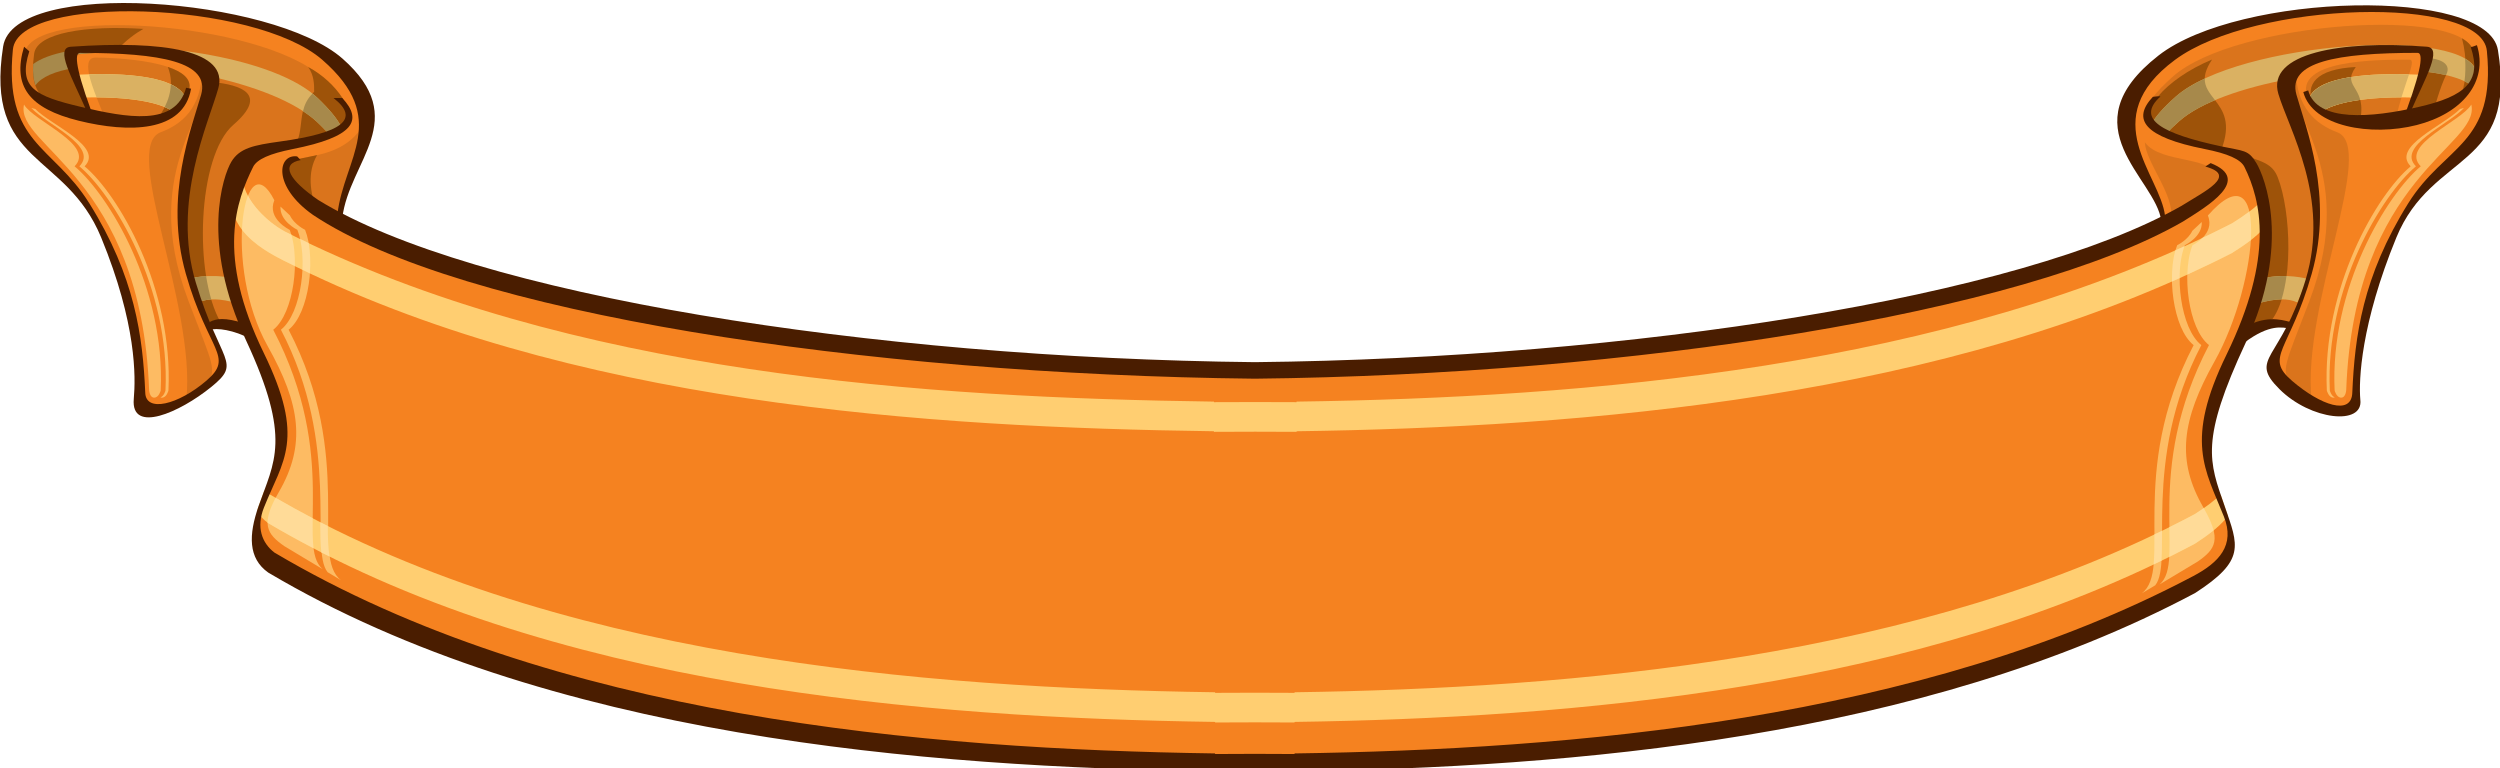 <?xml version="1.0" encoding="UTF-8" standalone="no"?>
<svg
   xmlns:dc="http://purl.org/dc/elements/1.1/"
   xmlns:cc="http://creativecommons.org/ns#"
   xmlns:rdf="http://www.w3.org/1999/02/22-rdf-syntax-ns#"
   xmlns:svg="http://www.w3.org/2000/svg"
   xmlns="http://www.w3.org/2000/svg"
   xmlns:sodipodi="http://sodipodi.sourceforge.net/DTD/sodipodi-0.dtd"
   xmlns:inkscape="http://www.inkscape.org/namespaces/inkscape"
   width="319"
   height="98"
   viewBox="0 0 84.402 25.929"
   version="1.1"
   id="svg4431"
   inkscape:version="1.0.1 (3bc2e813f5, 2020-09-07)"
   sodipodi:docname="banners-1640595-3.svg">
  <defs
     id="defs4425" />
  <sodipodi:namedview
     id="base"
     pagecolor="#ffffff"
     bordercolor="#666666"
     borderopacity="1.0"
     inkscape:pageopacity="0.0"
     inkscape:pageshadow="2"
     inkscape:zoom="0.16316073"
     inkscape:cx="-454.66494"
     inkscape:cy="-168.02298"
     inkscape:document-units="mm"
     inkscape:current-layer="layer1"
     inkscape:document-rotation="0"
     showgrid="false"
     units="px"
     fit-margin-top="0"
     fit-margin-left="0"
     fit-margin-right="0"
     fit-margin-bottom="0"
     inkscape:window-width="1436"
     inkscape:window-height="1020"
     inkscape:window-x="298"
     inkscape:window-y="53"
     inkscape:window-maximized="0" />
  <g
     inkscape:label="Ebene 1"
     inkscape:groupmode="layer"
     id="layer1"
     transform="translate(-240.019,-377.85)">
    <g
       id="g4423"
       transform="matrix(0.265,0,0,0.265,231.513,313.937)">
      <path
         d="m 37.051,243.44 c -2.505,0.905 -3.896,2.159 -4.14,3.724 -1.408,9.053 1.802,11.892 5.517,15.176 2.411,2.13 5.145,4.547 6.946,8.93 3.24,7.887 4.688,15.07 4.186,20.769 -0.116,1.33 0.424,1.614 0.602,1.711 1.543,0.82 5.651,-1.225 8.572,-3.589 2.342,-1.893 2.199,-2.209 0.83,-5.209 l -0.739,-1.655 c -0.054,-0.123 -0.047,-0.261 0.019,-0.378 0.066,-0.114 0.184,-0.188 0.316,-0.205 1.076,-0.132 2.68,0.196 4.184,0.855 0.096,0.044 0.172,0.117 0.215,0.214 l 0.27,0.595 c 5.321,11.426 4.02,14.915 2.217,19.746 l -0.619,1.699 c -1.387,3.99 -1.052,6.442 1.084,7.963 36.418,21.585 86.154,24.748 120.4,25.246 -0.006,0.07 5.056,0.055 5.056,0.055 0.006,0 5.064,0.016 5.064,0.016 31.734,-0.531 78.141,-3.385 114.52,-22.735 5.933,-3.826 5.386,-5.388 3.763,-10.028 l -0.344,-0.984 c -1.875,-5.373 -2.909,-8.332 2.868,-20.73 0.034,-0.073 0.069,-0.152 0.069,-0.152 0.029,-0.07 0.074,-0.123 0.135,-0.167 2.57,-1.843 4.149,-1.928 5.357,-1.77 0.14,0.021 0.263,0.1 0.324,0.226 0.062,0.126 0.062,0.267 -0.008,0.39 l -1.273,2.218 c -1.439,2.391 -1.78,2.959 0.342,5.08 2.812,2.81 7.09,3.961 8.893,3.07 0.562,-0.275 0.795,-0.721 0.711,-1.365 -0.118,-1.339 -0.443,-8.555 4.622,-20.883 1.829,-4.45 4.711,-6.794 7.253,-8.859 3.826,-3.105 7.133,-5.795 5.655,-14.792 -0.233,-1.418 -1.548,-2.607 -3.911,-3.53 -9.047,-3.542 -30.564,-1.813 -38.651,4.494 -8.024,6.255 -4.822,11.168 -1.997,15.501 1.055,1.617 2.05,3.144 2.401,4.638 0.046,0.19 -0.047,0.387 -0.222,0.472 -21.294,10.579 -67.735,18.035 -115.57,18.551 -48.654,-0.524 -95.418,-8.142 -116.37,-18.958 -0.163,-0.082 -0.252,-0.264 -0.222,-0.442 0.357,-2.115 1.246,-4.04 2.105,-5.9 2.059,-4.465 3.836,-8.314 -2.035,-13.494 -6.71,-5.915 -28.598,-9.056 -38.394,-5.514 z"
         id="path8"
         style="fill:#f58220" />
      <path
         d="m 326.59,292.1 c -1.257,-12.026 8.317,-32.147 3.275,-34.069 -2.787,-1.04 -5.188,-3.149 -5.293,-7.901 -2.234,4.972 8.373,11.93 1.742,29.405 -3.149,8.294 -3.741,8.725 -2.18,10.907 0.341,0.48 1.41,1.113 2.456,1.658 z"
         fill="#da741c"
         id="path222" />
      <path
         d="m 330.36,291.84 c 0.606,0 0.645,-0.987 0.645,-0.987 1.02,-27.261 17.15,-31.037 15.935,-36.352 -1.233,2.147 -9.154,5.139 -6.439,7.866 -4.289,3.574 -11.587,15.498 -10.973,28.564 -0.001,0.001 0.226,0.909 0.832,0.909 z"
         fill="#fdbb63"
         id="path224" />
      <path
         d="m 339.22,262.37 c -2.487,-2.499 4.239,-5.218 6.287,-7.307 0,0 0.393,-0.1 0.498,-0.129 -1.898,2.106 -8.654,4.884 -6.117,7.436 -4.289,3.574 -11.587,15.498 -10.974,28.564 0,0 0.178,0.703 0.633,0.87 -0.054,0.023 -0.111,0.038 -0.177,0.038 -0.606,0 -0.835,-0.908 -0.835,-0.908 -0.612,-13.066 6.396,-24.99 10.685,-28.564 z"
         fill="#fdbb63"
         id="path226" />
      <path
         d="m 318.41,283.1 c 4.327,-8.262 2.413,-21.275 -1.341,-22.494 -6.921,-2.25 -17.15,-1.705 -8.131,-9.688 7.914,-7.008 37.5,-9.062 38.334,-2.977 0.932,6.797 -5.829,7.734 -8.826,8.191 1.761,-4.333 3.115,-8.13 1.626,-8.265 -1.489,-0.135 -19.241,-1.761 -17.208,4.066 2.032,5.824 8.512,17.839 0.434,30.949 -1.678,-0.473 -3.502,-0.215 -4.888,0.218 z"
         fill="#da741c"
         id="path228" />
      <path
         d="m 312.12,312.7 c 2.208,-1.556 3.08,-2.76 0.699,-6.853 -3.496,-6.015 -2.771,-11.18 1.4,-18.606 5.734,-10.21 7.021,-27.551 -0.84,-18.604 0.979,2.379 -1.958,3.776 -1.958,3.776 -1.399,3.498 -0.56,10.632 2.098,12.729 -8.532,16.368 -2.825,27.542 -6.294,30.495 z"
         fill="#fdbb63"
         id="path230" />
      <path
         d="m 312.6,269.46 c 0.117,1.881 -2.152,2.959 -2.152,2.959 -1.399,3.498 -0.561,10.632 2.099,12.729 -7.74,14.842 -3.481,27.624 -5.874,30.601 l -1.729,1.034 c 4.066,-3.035 -1.91,-15.267 6.623,-31.635 -2.658,-2.098 -3.497,-9.231 -2.098,-12.729 0,0 1.379,-0.656 1.932,-1.837 z"
         fill="#fdbb63"
         id="path232" />
      <path
         d="m 339.08,248.78 c -4.303,0 -14.684,0.018 -13.041,4.784 0.969,2.812 7.542,3.932 11.316,2.769 0.772,-4.123 2.751,-7.553 1.725,-7.553 z"
         fill="#da741c"
         id="path234" />
      <path
         d="m 321.59,281.86 c 2.861,-4.011 2.361,-13.907 0.687,-18.094 -0.687,-1.717 -1.831,-2.06 -5.725,-3.205 4.122,1.831 6.007,9.803 1.857,22.538 1.464,-0.668 3.181,-1.239 3.181,-1.239 z"
         fill="#9e5309"
         id="path236" />
      <path
         d="m 315.06,260.33 c 2.748,-6.987 -4.581,-6.413 -1.146,-11.566 -6.068,2.517 -9.659,6.996 -7.443,8.476 2.404,1.601 7.902,2.861 8.589,3.09 z"
         fill="#9e5309"
         id="path238" />
      <path
         d="m 332.73,256.78 c 1.07,-4.772 -2.447,-4.339 -0.51,-7.063 -5.049,0.249 -6.529,2.229 -5.406,4.834 1.008,2.337 5.351,2.071 5.916,2.229 z"
         fill="#9e5309"
         id="path240" />
      <path
         d="m 341.64,248.61 c 0.658,0 2.924,0.439 2.119,2.048 -0.804,1.608 -1.607,4.605 -1.607,4.605 l -3.389,0.75 c 0,0 1.89,-5.13 2.877,-7.403 z"
         fill="#9e5309"
         id="path242" />
      <path
         d="m 308.7,269.02 c 0.448,-3.012 -3.237,-7.143 -3.349,-9.712 2.121,2.903 9.126,1.5 9.715,5.024 0.223,1.342 -6.366,4.688 -6.366,4.688 z"
         fill="#da741c"
         id="path244" />
      <path
         d="m 347.27,247.94 c -0.104,-0.747 -0.644,-1.371 -1.52,-1.878 0.68,2.54 0.592,5.244 -0.091,7.351 1.219,-1.187 1.96,-2.912 1.611,-5.473 z"
         fill="#9e5309"
         id="path246" />
      <path
         d="m 63.529,283.1 c -4.324,-8.262 -2.411,-21.275 1.342,-22.494 6.921,-2.25 17.15,-1.705 8.133,-9.688 -7.916,-7.008 -36.94,-8.997 -37.775,-2.915 -0.931,6.8 4.88,6.911 8.267,8.13 -1.762,-4.333 -3.117,-8.13 -1.627,-8.265 1.49,-0.135 19.241,-1.761 17.208,4.066 -2.032,5.824 -6.966,16.632 -0.434,30.949 1.678,-0.474 3.503,-0.216 4.886,0.217 z"
         fill="#da741c"
         id="path248" />
      <path
         d="m 69.587,259.75 c 1.413,-1.714 0.194,-4.901 2.535,-6.879 0,-0.914 0,-2.083 -0.762,-3.149 3.606,1.881 6.469,6.117 4.69,7.521 -1.956,1.543 -4.455,1.944 -6.463,2.507 z"
         fill="#9e5309"
         id="path250" />
      <path
         d="m 36.446,248.03 c -0.842,6.138 1.926,6.398 6.998,7.535 -1.59,-3.917 -2.813,-7.342 -1.467,-7.465 0.435,-0.038 2.42,-0.217 4.835,-0.267 1.147,-1.456 2.684,-2.476 3.55,-2.971 -7.308,-0.468 -13.55,0.49 -13.916,3.168 z"
         fill="#9e5309"
         id="path252" />
      <path
         d="m 55.836,292.1 c 1.257,-12.026 -8.317,-32.147 -3.275,-34.069 2.788,-1.04 5.188,-3.149 5.292,-7.901 2.236,4.972 -8.373,11.93 -1.741,29.405 3.149,8.294 3.741,8.725 2.18,10.907 -0.341,0.48 -1.41,1.113 -2.456,1.658 z"
         fill="#da741c"
         id="path254" />
      <path
         d="m 45.29,255.82 c -1.021,-2.628 -3.212,-7.304 -1.021,-7.304 2.19,0 12.803,0.375 11.933,4.043 -1.242,5.279 -9.596,4.866 -10.912,3.261 z"
         fill="#da741c"
         id="path256" />
      <path
         d="m 60.213,282.25 c -3.47,-5.95 -2.976,-21.199 1.612,-25.166 4.587,-3.967 0.867,-5.083 -2.604,-5.452 -2.355,6.691 -6.818,17.106 -0.867,31.113 0.868,-0.246 1.859,-0.495 1.859,-0.495 z"
         fill="#9e5309"
         id="path258" />
      <path
         d="m 51.74,291.84 c -0.606,0 -0.645,-0.987 -0.645,-0.987 -1.021,-27.261 -17.151,-31.037 -15.937,-36.352 1.235,2.147 9.154,5.139 6.441,7.866 4.287,3.574 11.587,15.498 10.972,28.564 0.001,0.001 -0.226,0.909 -0.831,0.909 z"
         fill="#fdbb63"
         id="path260" />
      <path
         d="m 42.875,262.37 c 2.485,-2.499 -4.239,-5.218 -6.287,-7.307 0,0 -0.393,-0.1 -0.498,-0.129 1.898,2.106 8.654,4.884 6.117,7.436 4.288,3.574 11.587,15.498 10.972,28.564 0,0 -0.176,0.703 -0.633,0.87 0.056,0.023 0.111,0.038 0.179,0.038 0.606,0 0.833,-0.908 0.833,-0.908 0.614,-13.066 -6.395,-24.99 -10.683,-28.564 z"
         fill="#fdbb63"
         id="path262" />
      <path
         d="m 75.581,269.62 c 0,0 -5.876,-1.819 -7.135,-5.874 -1.26,-4.061 6.893,-0.624 10.256,-7.201 0.389,2.534 -4,10.995 -3.121,13.075 z"
         fill="#da741c"
         id="path264" />
      <path
         d="m 68.306,310.75 c -2.205,-1.559 -3.077,-2.763 -0.698,-6.855 3.498,-6.015 2.772,-11.177 -1.399,-18.606 -5.734,-10.207 -3.077,-26.297 0.84,-18.601 -0.979,2.376 1.959,3.776 1.959,3.776 1.398,3.495 0.559,10.629 -2.098,12.727 8.532,16.368 2.825,27.542 6.294,30.498 z"
         fill="#fdbb63"
         id="path266" />
      <path
         d="m 67.831,267.5 c -0.113,1.878 2.154,2.959 2.154,2.959 1.398,3.495 0.559,10.629 -2.098,12.727 7.738,14.845 3.553,27.914 5.945,30.888 l 1.727,1.04 c -4.064,-3.035 1.84,-15.56 -6.692,-31.928 2.657,-2.098 3.497,-9.231 2.098,-12.727 0,0 -1.382,-0.659 -1.934,-1.84 z"
         fill="#fdbb63"
         id="path268" />
      <path
         d="m 53.48,249.71 c 0.976,2.505 0.024,4.761 -1.406,6.773 1.919,-0.562 3.62,-1.758 4.128,-3.917 0.32,-1.351 -0.922,-2.253 -2.722,-2.856 z"
         fill="#9e5309"
         id="path270" />
      <path
         d="m 72.553,268.24 c -0.999,-2.531 -1.315,-5.145 -0.056,-7.298 -2.613,0.598 -4.738,0.583 -4.051,2.801 0.638,2.056 2.463,3.536 4.107,4.497 z"
         fill="#9e5309"
         id="path272" />
      <path
         d="m 309.3,253.48 c -1.664,1.471 -2.673,2.654 -3.169,3.618 0.299,0.516 1.486,1.178 1.827,1.236 0.479,-0.521 1.062,-1.087 1.761,-1.708 2.769,-2.452 8.191,-4.292 14.104,-5.396 0.508,-1.497 2.123,-2.774 6.324,-3.396 5.503,-0.817 9.73,-0.255 10.393,-0.255 0.571,0 0.836,0.993 0.342,2.704 2.666,0.29 4.807,0.858 6.037,1.731 0.34,-0.647 0.715,-1.512 0.715,-1.512 -0.834,-6.084 -30.419,-4.03 -38.334,2.978 z"
         fill="#dab162"
         id="path578" />
      <path
         d="m 346.75,251.92 c 0.309,-0.624 0.514,-1.339 0.578,-2.171 -0.25,-0.41 -0.645,-0.776 -1.181,-1.093 0.07,0.99 0.053,1.966 -0.077,2.886 0.247,0.117 0.475,0.243 0.68,0.378 z"
         fill="#a7894b"
         id="path580" />
      <path
         d="m 320.38,268.64 c -0.188,-0.519 -0.367,-1.011 -0.535,-1.485 -0.805,0.753 -1.903,1.559 -3.387,2.481 -36.188,18.527 -82.657,22.198 -119.18,22.711 v 0.07 c -1.721,0 -3.482,-0.006 -5.26,-0.015 -1.78,0.009 -3.541,0.015 -5.262,0.015 v -0.07 c -36.342,-0.51 -82.118,-3.372 -118.31,-21.642 -1.985,-1.002 -6.475,-4.62 -5.251,-8.517 -0.188,-0.126 -1.408,3.709 -1.521,5.306 0.409,3.709 4.65,5.912 6.562,6.882 36.217,18.363 82.104,21.24 118.52,21.747 v 0.073 c 1.721,0 3.481,-0.009 5.262,-0.018 1.777,0.009 3.539,0.018 5.26,0.018 v -0.073 c 36.519,-0.513 82.988,-4.184 119.18,-22.711 2.207,-1.371 3.575,-2.487 4.363,-3.554 -0.138,-0.389 -0.285,-0.79 -0.441,-1.218 z"
         fill="#ffce71"
         id="path582" />
      <path
         d="m 315.52,305.67 c -0.181,-0.519 -0.353,-1.011 -0.515,-1.485 -0.774,0.753 -1.832,1.562 -3.26,2.481 -34.833,18.527 -79.564,22.199 -114.72,22.71 v 0.074 c -1.654,0 -3.352,-0.01 -5.062,-0.018 -1.712,0.008 -3.406,0.018 -5.063,0.018 v -0.074 c -36.901,-0.539 -85.151,-4.291 -120.63,-25.324 -0.182,-0.129 -0.337,-0.267 -0.492,-0.407 -0.241,0.653 -0.497,1.324 -0.745,2.039 -0.068,0.199 -0.129,0.387 -0.191,0.577 0.334,0.589 0.791,1.119 1.429,1.567 35.481,21.032 83.731,24.788 120.63,25.325 v 0.072 c 1.657,0 3.352,-0.006 5.063,-0.018 1.711,0.012 3.408,0.018 5.062,0.018 v -0.072 c 35.154,-0.51 79.886,-4.184 114.72,-22.711 2.123,-1.371 3.44,-2.487 4.199,-3.554 -0.133,-0.389 -0.274,-0.79 -0.425,-1.218 z"
         fill="#ffce71"
         id="path584" />
      <g
         fill="#ffdb98"
         id="g598">
        <path
           d="m 72.049,311.04 c -0.136,-1.055 -0.134,-2.338 -0.114,-3.841 -1.596,-0.835 -3.168,-1.702 -4.72,-2.602 -0.722,1.359 -1.031,2.367 -1.021,3.176 0.024,0.021 0.045,0.041 0.071,0.056 1.89,1.122 3.826,2.185 5.784,3.211 z"
           id="path586" />
        <path
           d="m 310.4,272.55 c -0.386,0.173 -0.771,0.354 -1.157,0.524 -0.33,1.131 -0.467,2.52 -0.436,3.967 0.324,-0.144 0.649,-0.281 0.972,-0.428 0.003,-1.523 0.206,-2.958 0.621,-4.063 z"
           id="path588" />
        <path
           d="m 307.47,312.61 c 0.064,-1.075 0.063,-2.355 0.068,-3.812 -0.321,0.158 -0.645,0.313 -0.967,0.466 0.006,1.45 -0.002,2.733 -0.104,3.826 0.335,-0.161 0.669,-0.316 1.003,-0.48 z"
           id="path590" />
        <path
           d="m 318.66,268.13 c -0.62,0.472 -1.34,0.964 -2.203,1.503 -1.24,0.633 -2.494,1.248 -3.758,1.849 -0.598,0.604 -1.28,0.932 -1.28,0.932 -0.405,1.014 -0.616,2.332 -0.656,3.741 1.921,-0.879 3.825,-1.787 5.694,-2.745 0.95,-0.589 1.736,-1.131 2.397,-1.646 0.089,-1.436 0.029,-2.679 -0.194,-3.634 z"
           id="path592" />
        <path
           d="m 73.858,308.19 c -0.321,-0.158 -0.645,-0.316 -0.965,-0.48 0.006,1.518 0.022,2.815 0.146,3.855 0.345,0.176 0.697,0.34 1.043,0.516 -0.183,-1.073 -0.222,-2.379 -0.224,-3.891 z"
           id="path594" />
        <path
           d="m 311.74,310.44 c 0.943,-0.609 1.719,-1.166 2.365,-1.69 -0.188,-0.765 -0.588,-1.685 -1.251,-2.836 -0.346,0.243 -0.714,0.492 -1.114,0.75 -1.078,0.574 -2.166,1.131 -3.262,1.676 0.02,1.45 0.043,2.713 -0.023,3.791 1.104,-0.549 2.199,-1.114 3.285,-1.691 z"
           id="path596" />
      </g>
      <path
         d="m 54.255,255.43 c 0.406,-0.132 1.221,-1.148 1.493,-1.761 -1.302,-3.255 -9.925,-3.155 -13.769,-2.974 0.192,0.756 0.482,1.717 0.89,2.915 2.297,-0.078 8.628,-0.064 11.386,1.82 z"
         fill="#ffce71"
         id="path600" />
      <path
         d="m 43.444,250.64 c 0.186,0.882 0.559,1.931 0.954,2.944 2.866,0.006 7.577,0.287 9.856,1.843 0.017,-0.003 0.035,-0.021 0.053,-0.026 0.293,-0.22 0.559,-0.469 0.799,-0.744 0.268,-0.331 0.514,-0.706 0.642,-0.99 -1.155,-2.892 -8.073,-3.135 -12.304,-3.027 z"
         fill="#dab162"
         id="path602" />
      <path
         d="m 53.858,251.93 c -0.027,1.011 -0.316,1.978 -0.779,2.897 0.434,0.176 0.838,0.372 1.176,0.604 0.006,-0.003 0.014,-0.006 0.021,-0.012 0.027,-0.021 0.057,-0.044 0.084,-0.064 0.271,-0.208 0.521,-0.437 0.746,-0.694 0.268,-0.331 0.514,-0.706 0.642,-0.99 -0.296,-0.742 -0.976,-1.307 -1.89,-1.741 z"
         fill="#a7894b"
         id="path604" />
      <path
         d="m 47.416,247.14 c -4.934,0.021 -9.132,0.729 -11.093,2.203 -0.063,1.131 0.039,2.016 0.288,2.722 0.759,-1.09 2.508,-1.813 4.881,-2.206 -0.196,-1.046 -0.094,-1.714 0.485,-1.767 0.435,-0.038 2.42,-0.217 4.835,-0.267 0.191,-0.243 0.396,-0.468 0.604,-0.685 z"
         fill="#a7894b"
         id="path606" />
      <path
         d="m 72.563,253.67 c -5.33,-5.089 -20.894,-7.406 -30.192,-6.22 11.966,-0.501 15.515,1.553 16.198,3.398 5.812,1.239 11.221,3.29 13.994,5.936 0.436,0.419 0.827,0.812 1.173,1.187 l 1.837,-0.642 c -0.5,-0.985 -1.463,-2.183 -3.01,-3.659 z"
         fill="#dab162"
         id="path608" />
      <path
         d="m 71.897,253.12 c -0.666,0.665 -1.015,1.433 -1.201,2.235 0.697,0.457 1.342,0.929 1.867,1.43 0.436,0.419 0.827,0.812 1.173,1.187 l 1.837,-0.642 c -0.5,-0.984 -1.463,-2.183 -3.01,-3.659 -0.198,-0.191 -0.438,-0.37 -0.666,-0.551 z"
         fill="#a7894b"
         id="path610" />
      <path
         d="m 62.263,279.79 c -2.119,-0.571 -3.585,-0.653 -4.889,-0.082 -0.65,-1.468 -1.222,-3.015 -1.222,-3.015 0,0 2.607,-0.735 5.458,-0.082 z"
         fill="#dab162"
         id="path612" />
      <path
         d="m 58.356,276.36 c -0.969,0.059 -1.706,0.208 -2.025,0.281 0.126,0.521 0.267,1.052 0.42,1.582 0.186,0.46 0.398,0.973 0.623,1.479 0.512,-0.226 1.049,-0.346 1.639,-0.378 -0.268,-0.913 -0.489,-1.912 -0.657,-2.964 z"
         fill="#a7894b"
         id="path614" />
      <path
         d="m 327.8,255.43 c -0.416,-0.132 -1.246,-1.148 -1.523,-1.761 1.327,-3.255 10.125,-3.155 14.045,-2.974 -0.196,0.756 -0.492,1.717 -0.908,2.915 -2.345,-0.078 -8.802,-0.064 -11.614,1.82 z"
         fill="#ffce71"
         id="path616" />
      <path
         d="m 326.28,253.67 c 0.203,0.451 0.707,1.116 1.123,1.491 0.133,0.091 0.269,0.176 0.415,0.264 2.38,-1.582 7.327,-1.84 10.224,-1.837 0.346,-1.137 0.709,-2.145 0.968,-2.938 -4.295,-0.12 -11.534,0.088 -12.73,3.02 z"
         fill="#dab162"
         id="path618" />
      <path
         d="m 312.98,251.19 c -1.479,0.688 -2.74,1.456 -3.687,2.291 -1.603,1.415 -2.591,2.563 -3.105,3.507 0.083,0.091 0.17,0.179 0.282,0.255 0.465,0.308 1.047,0.606 1.687,0.885 0.44,-0.466 0.948,-0.961 1.556,-1.5 1.131,-0.999 2.707,-1.898 4.574,-2.687 -0.674,-0.879 -1.331,-1.658 -1.307,-2.751 z"
         fill="#a7894b"
         id="path620" />
      <path
         d="m 319.9,279.79 c 2.119,-0.571 3.585,-0.653 4.889,-0.082 0.65,-1.468 1.222,-3.015 1.222,-3.015 0,0 -2.607,-0.735 -5.458,-0.082 z"
         fill="#dab162"
         id="path622" />
      <path
         d="m 320.55,276.61 -0.652,3.179 c 1.113,-0.302 2.044,-0.46 2.867,-0.466 0.284,-0.908 0.49,-1.916 0.63,-2.974 -0.847,-0.026 -1.83,0.029 -2.845,0.261 z"
         fill="#a7894b"
         id="path624" />
      <path
         d="m 341.64,248.61 c 0.032,0.398 -0.123,1.014 -0.375,1.72 0.885,0.108 1.707,0.246 2.452,0.419 0.015,-0.029 0.028,-0.062 0.042,-0.091 0.805,-1.609 -1.461,-2.048 -2.119,-2.048 z"
         fill="#a7894b"
         id="path626" />
      <path
         d="m 326.48,253.32 c 0.039,0.369 0.139,0.756 0.307,1.157 0.344,0.454 0.758,0.87 1.014,0.952 1.199,-0.803 3.062,-1.263 4.988,-1.526 -0.362,-1.389 -1.266,-1.928 -1.152,-2.906 -2.35,0.36 -4.364,1.057 -5.157,2.323 z"
         fill="#a7894b"
         id="path628" />
      <g
         fill="#ffdb98"
         id="g634">
        <path
           d="m 68.247,274.38 c 0.469,0.24 0.947,0.463 1.418,0.694 0.031,-1.459 -0.112,-2.862 -0.451,-3.996 -0.25,-0.123 -0.505,-0.243 -0.757,-0.369 -1.283,-0.647 -3.606,-2.394 -4.764,-4.597 -0.409,1.025 -0.68,2.534 -0.767,4.324 1.509,1.982 3.984,3.265 5.321,3.944 z"
           id="path630" />
        <path
           d="m 71.422,272.15 c -0.364,-0.173 -0.726,-0.354 -1.089,-0.53 0.268,1.157 0.367,2.525 0.298,3.923 0.317,0.155 0.63,0.316 0.948,0.466 0.1,-1.351 0.049,-2.687 -0.157,-3.859 z"
           id="path632" />
      </g>
      <g
         fill="#4a1d00"
         id="g922">
        <path
           d="m 75.722,248.64 c -8.854,-7.799 -41.861,-10.315 -43.225,-1.538 -2.363,15.199 7.955,13.298 12.488,24.334 4.535,11.036 4.4,17.807 4.156,20.569 -0.393,4.491 5.861,1.723 9.855,-1.512 3.994,-3.231 1.187,-2.921 -1.943,-13.283 -3.133,-10.368 1.65,-20.42 2.86,-24.794 1.315,-4.758 -6.788,-6.129 -18.814,-5.279 -2.046,0.146 0.217,4.014 1.966,8.033 l 0.648,0.111 c -2.291,-6.249 -1.965,-7.362 -1.426,-7.362 10.33,0 16.604,1.166 15.434,5.323 -1.168,4.16 -4.773,12.902 -1.949,22.819 2.826,9.914 6.234,10.518 2.629,13.611 -3.605,3.091 -7.764,4.119 -7.801,1.494 -0.312,-7.09 -1.283,-14.73 -7.129,-24.091 -4.676,-7.482 -10.908,-7.556 -9.731,-19.588 0.696,-7.125 30.773,-6.22 39.425,1.321 8.65,7.538 2.775,12.516 1.925,19.617 l 0.612,0.554 c 0.871,-7.346 8.871,-12.537 0.02,-20.339 z"
           id="path906" />
        <path
           d="m 35.829,247.72 c -1.482,4.644 0.766,5.707 6.584,7.078 5.82,1.374 12.057,2.534 13.394,-2.438 l 0.634,0.12 c -0.968,5.599 -7.951,5.651 -14.303,4.084 -6.352,-1.567 -8.496,-4.43 -6.973,-9.431 z"
           id="path908" />
        <path
           d="m 63.251,282.39 c -2.511,-0.8 -3.607,-0.642 -4.456,-0.176 l -0.015,1.008 c 0.879,-0.322 3.139,-0.006 5.271,1.157 z"
           id="path910" />
        <path
           d="m 313.73,261.96 -0.675,0.437 c 4.131,1.154 0.042,3.079 -3.034,5.01 -20.488,11.669 -70.182,19.4 -118.06,19.913 -48.908,-0.524 -99.72,-8.581 -119.34,-20.675 -3.703,-2.552 -4.853,-4.585 -2.219,-5.068 l -0.448,-0.472 c -2.49,-0.328 -3.161,3.797 2.001,7.441 18.719,12.504 70.11,20.341 120.01,20.88 48.009,-0.519 97.846,-8.288 118.23,-20.013 3.11,-1.962 8.881,-5.346 3.539,-7.453 z"
           id="path912" />
        <path
           d="m 319.56,261.96 c -1.04,-1.734 -1.567,-1.506 -4.547,-2.147 -7.421,-1.6 -10.847,-3.439 -7.706,-6.311 0.15,-0.138 -0.936,0.015 -0.936,0.015 -2.682,2.862 -1.162,5.115 6.615,6.653 2.929,0.58 4.572,1.301 5.055,2.282 2.111,4.283 3.822,11.379 -2.273,23.883 -5.389,11.048 -2.734,14.669 -0.352,20.64 1.467,3.68 -0.629,5.871 -3.904,7.6 C 276.713,333 232.1,336.658 197.022,337.168 v 0.074 c -1.654,0 -3.352,-0.012 -5.062,-0.021 -1.712,0.01 -3.406,0.021 -5.063,0.021 v -0.074 c -36.901,-0.535 -84.362,-4.561 -119.84,-25.593 -1.614,-1.239 -2.326,-3.24 -1.326,-5.748 2.383,-5.971 5.352,-8.651 -0.036,-19.696 -6.095,-12.504 -3.466,-19.395 -1.354,-23.678 0.483,-0.981 2.126,-1.702 5.054,-2.282 7.778,-1.538 8.988,-3.645 6.305,-6.504 h -1.113 c 3.459,2.704 1.087,4.456 -6.795,5.54 -3.404,0.469 -5.18,0.847 -6.221,2.584 -1.041,1.734 -3.98,10.184 1.879,22.764 5.86,12.58 3.563,15.431 1.582,21.129 -1.262,3.63 -1.338,6.615 1.237,8.44 35.481,21.033 83.731,24.785 120.63,25.324 v 0.07 c 1.657,0 3.352,-0.006 5.063,-0.014 1.711,0.008 3.408,0.014 5.062,0.014 v -0.07 c 35.154,-0.512 79.886,-4.184 114.72,-22.71 6.471,-4.175 5.529,-6.023 3.774,-11.068 -1.98,-5.698 -3.167,-8.288 2.694,-20.868 5.86,-12.582 2.391,-21.107 1.349,-22.842 z"
           id="path914" />
        <path
           d="m 350.33,247.55 c -1.323,-8.065 -32.965,-7.31 -43.236,0.7 -11.709,9.132 -0.298,15.63 0.35,21.091 l 0.478,-0.671 c -0.632,-5.279 -8.919,-12.328 1.272,-19.866 10.191,-7.541 39.034,-8.273 39.73,-1.146 1.176,12.032 -5.338,11.93 -10.013,19.412 -5.847,9.36 -6.819,17.001 -7.13,24.091 -0.066,3.05 -4.059,1.641 -7.665,-1.45 -3.606,-3.091 -0.334,-3.741 2.493,-13.655 2.824,-9.917 -0.781,-18.659 -1.949,-22.819 -1.17,-4.157 5.104,-5.323 15.435,-5.323 0.539,0 0.864,1.113 -1.427,7.362 l 0.648,-0.111 c 1.75,-4.02 4.012,-7.872 1.967,-8.033 -10.965,-0.873 -20.461,0.838 -18.924,6.015 1.348,4.529 6.614,13.269 3.484,23.634 -3.131,10.368 -7.354,9.97 -3.359,13.963 3.996,3.993 10.749,4.699 10.316,1.356 -0.217,-2.452 0.061,-9.633 4.594,-20.669 4.536,-11.037 15.439,-8.62 12.936,-23.881 z"
           id="path916" />
        <path
           d="m 346.88,247.2 c 1.424,4.342 -0.659,6.231 -6.636,7.603 -5.979,1.374 -12.947,2.013 -14.086,-2.104 l -0.621,0.208 c 1.17,4.427 8.639,5.681 14.441,4.207 5.801,-1.477 9.145,-5.505 7.681,-10.181 z"
           id="path918" />
        <path
           d="m 318.74,282.52 c 2.662,-1.236 4.582,-0.422 5.477,-0.234 l -0.391,0.738 c -0.943,-0.105 -2.519,-0.63 -5.771,1.784 z"
           id="path920" />
      </g>
    </g>
  </g>
</svg>
